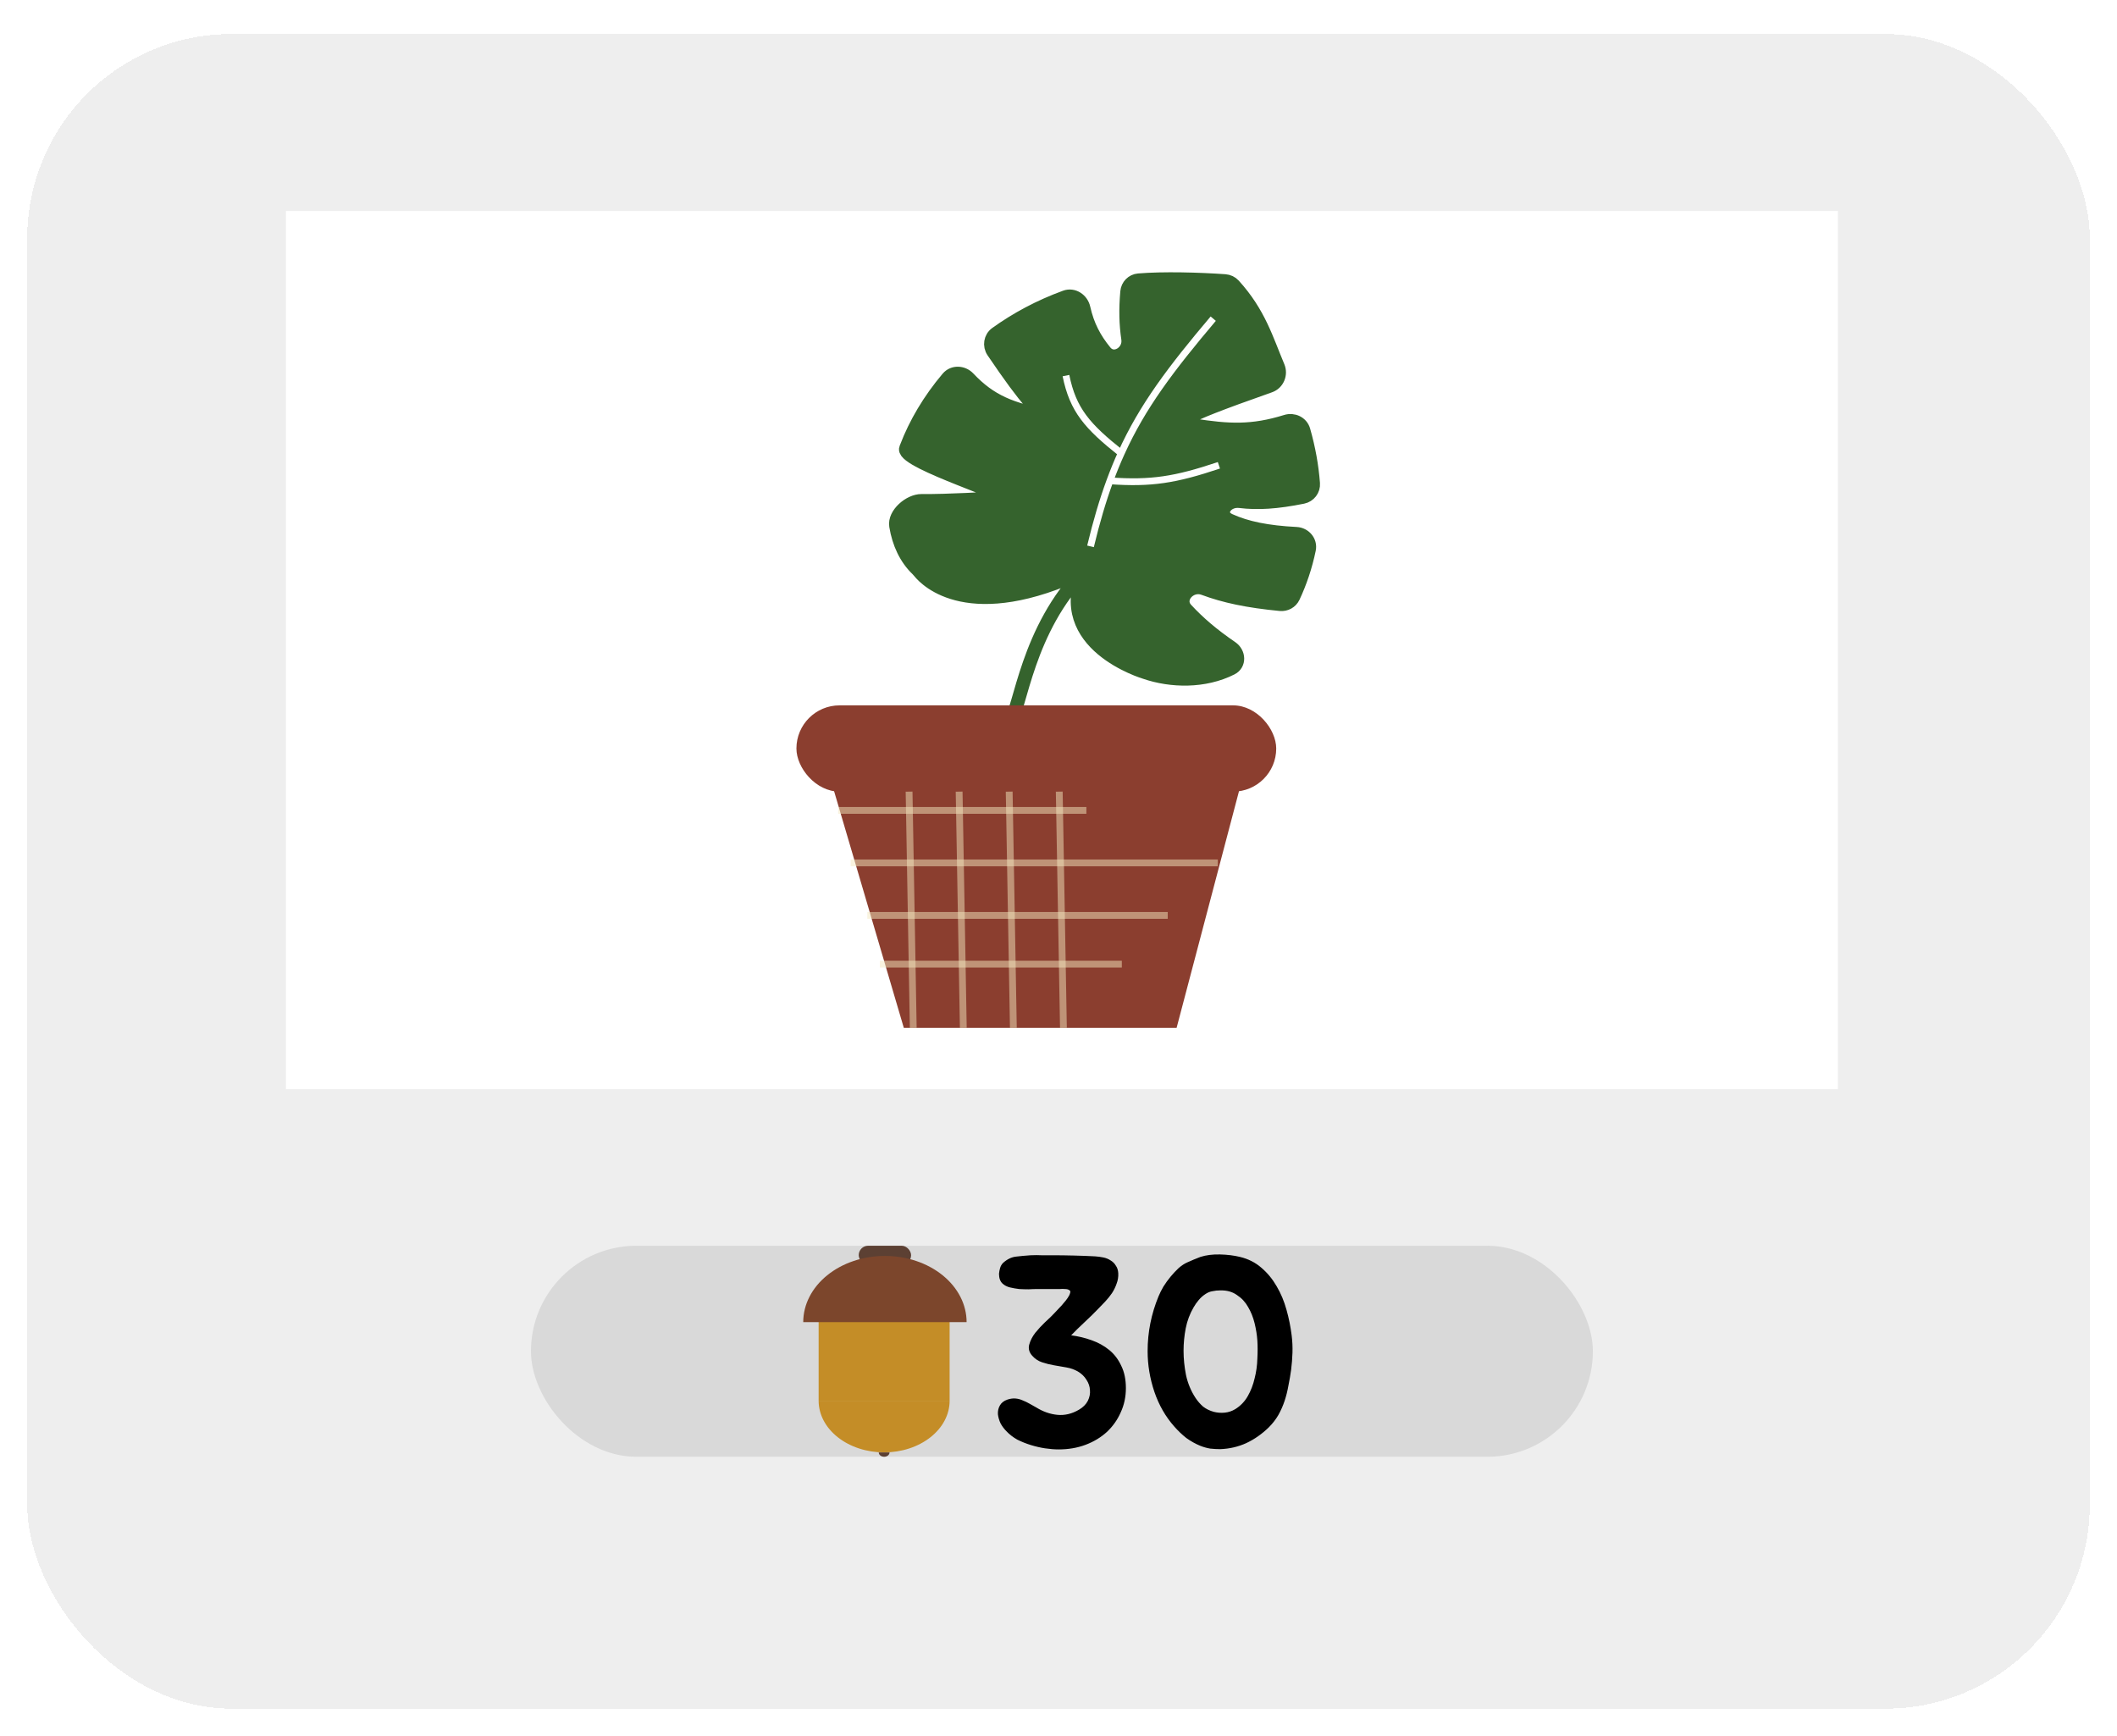 <svg width="311" height="255" viewBox="0 0 311 255" fill="none" xmlns="http://www.w3.org/2000/svg">
<g filter="url(#filter0_d_0_1)">
<rect x="4" width="303" height="246" rx="30" fill="#D9D9D9" fill-opacity="0.46" shape-rendering="crispEdges"/>
</g>
<rect x="42" y="31" width="228" height="129" fill="white"/>
<rect x="78" y="183" width="156" height="31" rx="15.5" fill="#D9D9D9"/>
<path d="M159.355 83.809C142.475 91.834 136.101 85.251 135.093 84.004C134.99 83.876 134.884 83.754 134.766 83.641C133.095 82.035 132.053 79.827 131.63 77.253C131.346 75.527 133.63 73.559 135.38 73.576C139.409 73.613 145.2 73.235 146.876 73.166C149.641 73.051 132.878 68.04 133.066 65.973C133.076 65.865 133.135 65.766 133.174 65.665C134.481 62.246 136.512 58.764 139.252 55.531C140.032 54.611 141.438 54.681 142.266 55.557C145.432 58.911 148.499 60.211 154.365 61.256C152.696 60.866 150.933 59.047 145.909 51.639C145.323 50.776 145.504 49.602 146.351 48.993C149.308 46.867 152.696 45.035 156.509 43.645C157.687 43.215 158.912 44.04 159.186 45.264C159.764 47.841 160.795 49.787 162.347 51.681C163.627 53.245 166.018 51.776 165.723 49.776C165.402 47.609 165.349 45.481 165.578 42.864C165.657 41.963 166.359 41.244 167.26 41.169C170.906 40.864 176.164 41.016 179.961 41.282C180.448 41.316 180.906 41.531 181.235 41.891C184.968 45.985 186.065 49.88 187.75 53.88C188.215 54.985 187.671 56.285 186.54 56.683C178.852 59.389 175.826 60.613 174.677 61.31C174.018 61.709 174.543 62.352 175.304 62.471C180.502 63.289 183.945 63.469 188.941 61.917C190.014 61.584 191.186 62.131 191.496 63.211C192.265 65.887 192.723 68.498 192.914 71.018C192.986 71.97 192.33 72.817 191.394 73.007C187.595 73.776 184.754 73.952 182.153 73.63C180.057 73.37 178.692 75.557 180.614 76.433C183.114 77.573 186.189 78.196 190.435 78.412C191.633 78.473 192.553 79.535 192.309 80.71C191.787 83.219 190.994 85.561 189.991 87.693C189.649 88.419 188.878 88.836 188.079 88.758C183.272 88.294 179.876 87.571 176.834 86.434C174.827 85.684 172.786 87.947 174.24 89.52C176.061 91.491 178.12 93.248 180.9 95.153C182.023 95.922 182.12 97.56 180.906 98.174C176.922 100.191 172.033 100.066 168.234 98.76C168.234 98.76 154.436 94.705 159.355 83.809Z" fill="#35632D"/>
<path d="M159.355 83.809C142.475 91.834 136.101 85.251 135.093 84.004C134.99 83.876 134.884 83.754 134.766 83.641C133.095 82.035 132.053 79.827 131.63 77.253C131.346 75.527 133.63 73.559 135.38 73.576C139.409 73.613 145.2 73.235 146.876 73.166C149.641 73.051 132.878 68.04 133.066 65.973C133.076 65.865 133.135 65.766 133.174 65.665C134.481 62.246 136.512 58.764 139.252 55.531C140.032 54.611 141.438 54.681 142.266 55.557C145.432 58.911 148.499 60.211 154.365 61.256C152.696 60.866 150.933 59.047 145.909 51.639C145.323 50.776 145.504 49.602 146.351 48.993C149.308 46.867 152.696 45.035 156.509 43.645C157.687 43.215 158.912 44.04 159.186 45.264C159.764 47.841 160.795 49.787 162.347 51.681C163.627 53.245 166.018 51.776 165.723 49.776C165.402 47.609 165.349 45.481 165.578 42.864C165.657 41.963 166.359 41.244 167.26 41.169C170.906 40.864 176.164 41.016 179.961 41.282C180.448 41.316 180.906 41.531 181.235 41.891C184.968 45.985 186.065 49.88 187.75 53.88C188.215 54.985 187.671 56.285 186.54 56.683C178.852 59.389 175.826 60.613 174.677 61.31C174.018 61.709 174.543 62.352 175.304 62.471C180.502 63.289 183.945 63.469 188.941 61.917C190.014 61.584 191.186 62.131 191.496 63.211C192.265 65.887 192.723 68.498 192.914 71.018C192.986 71.97 192.33 72.817 191.394 73.007C187.595 73.776 184.754 73.952 182.153 73.63C180.057 73.37 178.692 75.557 180.614 76.433C183.114 77.573 186.189 78.196 190.435 78.412C191.633 78.473 192.553 79.535 192.309 80.71C191.787 83.219 190.994 85.561 189.991 87.693C189.649 88.419 188.878 88.836 188.079 88.758C183.272 88.294 179.876 87.571 176.834 86.434C174.827 85.684 172.786 87.947 174.24 89.52C176.061 91.491 178.12 93.248 180.9 95.153C182.023 95.922 182.12 97.56 180.906 98.174C176.922 100.191 172.033 100.066 168.234 98.76C168.234 98.76 154.436 94.705 159.355 83.809ZM159.355 83.809C150.828 92.47 149.955 104.082 148.277 106.362" stroke="#35632D" stroke-width="2"/>
<path d="M178.231 46.812C172.002 54.186 167.842 59.67 164.712 66.578M160.202 80.262C161.07 76.641 162.003 73.49 163.054 70.633M156.596 55.175C157.618 60.241 159.747 62.636 164.712 66.578M164.712 66.578C164.125 67.872 163.575 69.217 163.054 70.633M163.054 70.633C169.125 71.058 172.667 70.5 179.063 68.352" stroke="white"/>
<rect x="117" y="103.619" width="70.484" height="12.672" rx="6.336" fill="#8B3E2F"/>
<path d="M172.848 151H132.778L121.902 114.087H182.58L172.848 151Z" fill="#8B3E2F"/>
<path d="M123.129 119.046H159.596" stroke="#F4E8C1" stroke-opacity="0.5"/>
<path d="M124.967 126.759H178.902" stroke="#F4E8C1" stroke-opacity="0.5"/>
<path d="M127.418 134.472H171.547" stroke="#F4E8C1" stroke-opacity="0.5"/>
<path d="M129.256 141.634H164.804" stroke="#F4E8C1" stroke-opacity="0.5"/>
<path d="M133.549 116.291L134.162 151" stroke="#F4E8C1" stroke-opacity="0.5"/>
<path d="M140.902 116.291L141.515 151" stroke="#F4E8C1" stroke-opacity="0.5"/>
<path d="M148.256 116.291L148.869 151" stroke="#F4E8C1" stroke-opacity="0.5"/>
<path d="M155.611 116.291L156.224 151" stroke="#F4E8C1" stroke-opacity="0.5"/>
<rect x="126.148" y="183" width="7.698" height="2.779" rx="1.39" fill="#5C4033"/>
<path d="M139.507 205.769C139.507 206.765 139.258 207.752 138.775 208.673C138.291 209.594 137.582 210.431 136.689 211.135C135.795 211.84 134.734 212.399 133.567 212.781C132.399 213.162 131.148 213.358 129.884 213.358C128.621 213.358 127.369 213.162 126.202 212.781C125.034 212.399 123.974 211.84 123.08 211.135C122.187 210.431 121.478 209.594 120.994 208.673C120.511 207.752 120.262 206.765 120.262 205.769L129.884 205.769H139.507Z" fill="#C48D27"/>
<path d="M130.679 213.359C130.679 213.443 130.658 213.526 130.618 213.604C130.579 213.682 130.52 213.753 130.447 213.812C130.373 213.872 130.286 213.919 130.189 213.951C130.093 213.983 129.99 214 129.886 214C129.782 214 129.679 213.983 129.583 213.951C129.487 213.919 129.399 213.872 129.326 213.812C129.252 213.753 129.194 213.682 129.154 213.604C129.114 213.526 129.094 213.443 129.094 213.359L129.886 213.359H130.679Z" fill="#5C4033"/>
<path d="M139.507 205.769H120.262V192.407H139.507V205.769Z" fill="#C48D27"/>
<path d="M142 194.224C142 192.947 141.69 191.682 141.087 190.502C140.483 189.321 139.6 188.249 138.485 187.346C137.371 186.442 136.048 185.726 134.592 185.237C133.136 184.748 131.576 184.497 130 184.497C128.424 184.497 126.864 184.748 125.408 185.237C123.952 185.726 122.629 186.442 121.515 187.346C120.4 188.249 119.517 189.321 118.913 190.502C118.31 191.682 118 192.947 118 194.224L130 194.224H142Z" fill="#7C462C"/>
<path d="M147.28 188.56C146.933 188.24 146.76 187.76 146.76 187.12C146.787 186.827 146.84 186.547 146.92 186.28C147 185.987 147.147 185.733 147.36 185.52C147.947 184.987 148.573 184.68 149.24 184.6C149.907 184.52 150.627 184.453 151.4 184.4C152.013 184.373 152.56 184.373 153.04 184.4C153.52 184.4 154.067 184.4 154.68 184.4C155.613 184.4 156.627 184.413 157.72 184.44C158.84 184.467 159.893 184.507 160.88 184.56C161.28 184.587 161.68 184.64 162.08 184.72C162.48 184.8 162.84 184.947 163.16 185.16C163.48 185.347 163.733 185.6 163.92 185.92C164.133 186.213 164.253 186.587 164.28 187.04C164.307 187.573 164.227 188.08 164.04 188.56C163.88 189.04 163.653 189.507 163.36 189.96C163.067 190.387 162.733 190.8 162.36 191.2C162.013 191.573 161.68 191.92 161.36 192.24C160.773 192.853 160.107 193.507 159.36 194.2C158.613 194.893 157.947 195.547 157.36 196.16C158.4 196.293 159.4 196.533 160.36 196.88C161.347 197.227 162.213 197.707 162.96 198.32C163.707 198.933 164.293 199.707 164.72 200.64C165.173 201.547 165.4 202.64 165.4 203.92C165.4 205.2 165.147 206.387 164.64 207.48C164.16 208.573 163.48 209.533 162.6 210.36C161.72 211.16 160.68 211.787 159.48 212.24C158.28 212.693 156.96 212.92 155.52 212.92C154.907 212.92 154.24 212.867 153.52 212.76C152.827 212.653 152.133 212.493 151.44 212.28C150.747 212.067 150.08 211.8 149.44 211.48C148.827 211.133 148.293 210.72 147.84 210.24C147.52 209.92 147.24 209.547 147 209.12C146.787 208.667 146.653 208.213 146.6 207.76C146.573 207.28 146.667 206.853 146.88 206.48C147.093 206.08 147.467 205.787 148 205.6C148.4 205.467 148.787 205.413 149.16 205.44C149.533 205.467 149.893 205.56 150.24 205.72C150.587 205.853 150.92 206.013 151.24 206.2C151.587 206.387 151.92 206.573 152.24 206.76C153.227 207.373 154.253 207.733 155.32 207.84C156.413 207.947 157.48 207.693 158.52 207.08C159.107 206.733 159.533 206.307 159.8 205.8C160.067 205.267 160.173 204.733 160.12 204.2C160.093 203.667 159.92 203.16 159.6 202.68C159.307 202.2 158.893 201.8 158.36 201.48C157.853 201.187 157.293 200.987 156.68 200.88C156.067 200.773 155.453 200.667 154.84 200.56C154.227 200.453 153.64 200.307 153.08 200.12C152.52 199.933 152.04 199.613 151.64 199.16C151.187 198.653 151.04 198.107 151.2 197.52C151.36 196.933 151.653 196.36 152.08 195.8C152.533 195.24 153.027 194.707 153.56 194.2C154.12 193.693 154.56 193.267 154.88 192.92C155.067 192.733 155.28 192.507 155.52 192.24C155.787 191.973 156.027 191.707 156.24 191.44C156.48 191.173 156.68 190.92 156.84 190.68C157.027 190.413 157.147 190.173 157.2 189.96C157.28 189.747 157.24 189.6 157.08 189.52C156.92 189.413 156.72 189.36 156.48 189.36C156.24 189.333 155.973 189.333 155.68 189.36C155.413 189.36 155.2 189.36 155.04 189.36H152.36C151.987 189.36 151.573 189.373 151.12 189.4C150.667 189.4 150.2 189.387 149.72 189.36C149.267 189.307 148.813 189.227 148.36 189.12C147.933 189.013 147.573 188.827 147.28 188.56ZM179.272 212.88C178.792 212.88 178.299 212.853 177.792 212.8C177.312 212.72 176.832 212.587 176.352 212.4C175.632 212.107 174.939 211.72 174.272 211.24C173.632 210.733 173.046 210.173 172.512 209.56C171.232 208.12 170.259 206.427 169.592 204.48C168.926 202.507 168.592 200.507 168.592 198.48C168.592 195.707 169.126 193.027 170.192 190.44C170.379 189.987 170.619 189.507 170.912 189C171.232 188.493 171.579 188.013 171.952 187.56C172.352 187.08 172.752 186.653 173.152 186.28C173.579 185.907 174.006 185.627 174.432 185.44C175.019 185.173 175.659 184.907 176.352 184.64C177.206 184.373 178.166 184.253 179.232 184.28C180.299 184.307 181.272 184.427 182.152 184.64C183.379 184.933 184.432 185.467 185.312 186.24C186.192 186.987 186.939 187.893 187.552 188.96C188.166 190 188.646 191.147 188.992 192.4C189.339 193.627 189.592 194.88 189.752 196.16C189.859 197.013 189.899 197.867 189.872 198.72C189.846 199.547 189.779 200.387 189.672 201.24C189.566 202.013 189.432 202.787 189.272 203.56C189.139 204.333 188.952 205.08 188.712 205.8C188.472 206.52 188.166 207.213 187.792 207.88C187.419 208.52 186.952 209.12 186.392 209.68C185.379 210.667 184.272 211.44 183.072 212C181.899 212.533 180.632 212.827 179.272 212.88ZM179.232 189.56C178.859 189.56 178.486 189.6 178.112 189.68C177.766 189.733 177.432 189.867 177.112 190.08C176.739 190.32 176.406 190.613 176.112 190.96C175.819 191.307 175.566 191.667 175.352 192.04C174.792 193 174.406 194.027 174.192 195.12C173.979 196.213 173.872 197.32 173.872 198.44C173.872 199.587 173.992 200.773 174.232 202C174.499 203.227 174.966 204.347 175.632 205.36C175.952 205.84 176.326 206.267 176.752 206.64C177.206 206.987 177.726 207.24 178.312 207.4C178.846 207.533 179.379 207.573 179.912 207.52C180.472 207.467 180.992 207.293 181.472 207C182.246 206.52 182.859 205.88 183.312 205.08C183.766 204.28 184.099 203.413 184.312 202.48C184.552 201.547 184.686 200.587 184.712 199.6C184.766 198.613 184.766 197.72 184.712 196.92C184.659 196.12 184.526 195.28 184.312 194.4C184.099 193.52 183.779 192.72 183.352 192C182.952 191.28 182.406 190.693 181.712 190.24C181.046 189.76 180.219 189.533 179.232 189.56Z" fill="black"/>
<defs>
<filter id="filter0_d_0_1" x="0" y="0" width="311" height="255" filterUnits="userSpaceOnUse" color-interpolation-filters="sRGB">
<feFlood flood-opacity="0" result="BackgroundImageFix"/>
<feColorMatrix in="SourceAlpha" type="matrix" values="0 0 0 0 0 0 0 0 0 0 0 0 0 0 0 0 0 0 127 0" result="hardAlpha"/>
<feOffset dy="5"/>
<feGaussianBlur stdDeviation="2"/>
<feComposite in2="hardAlpha" operator="out"/>
<feColorMatrix type="matrix" values="0 0 0 0 0 0 0 0 0 0 0 0 0 0 0 0 0 0 0.25 0"/>
<feBlend mode="normal" in2="BackgroundImageFix" result="effect1_dropShadow_0_1"/>
<feBlend mode="normal" in="SourceGraphic" in2="effect1_dropShadow_0_1" result="shape"/>
</filter>
</defs>
</svg>

